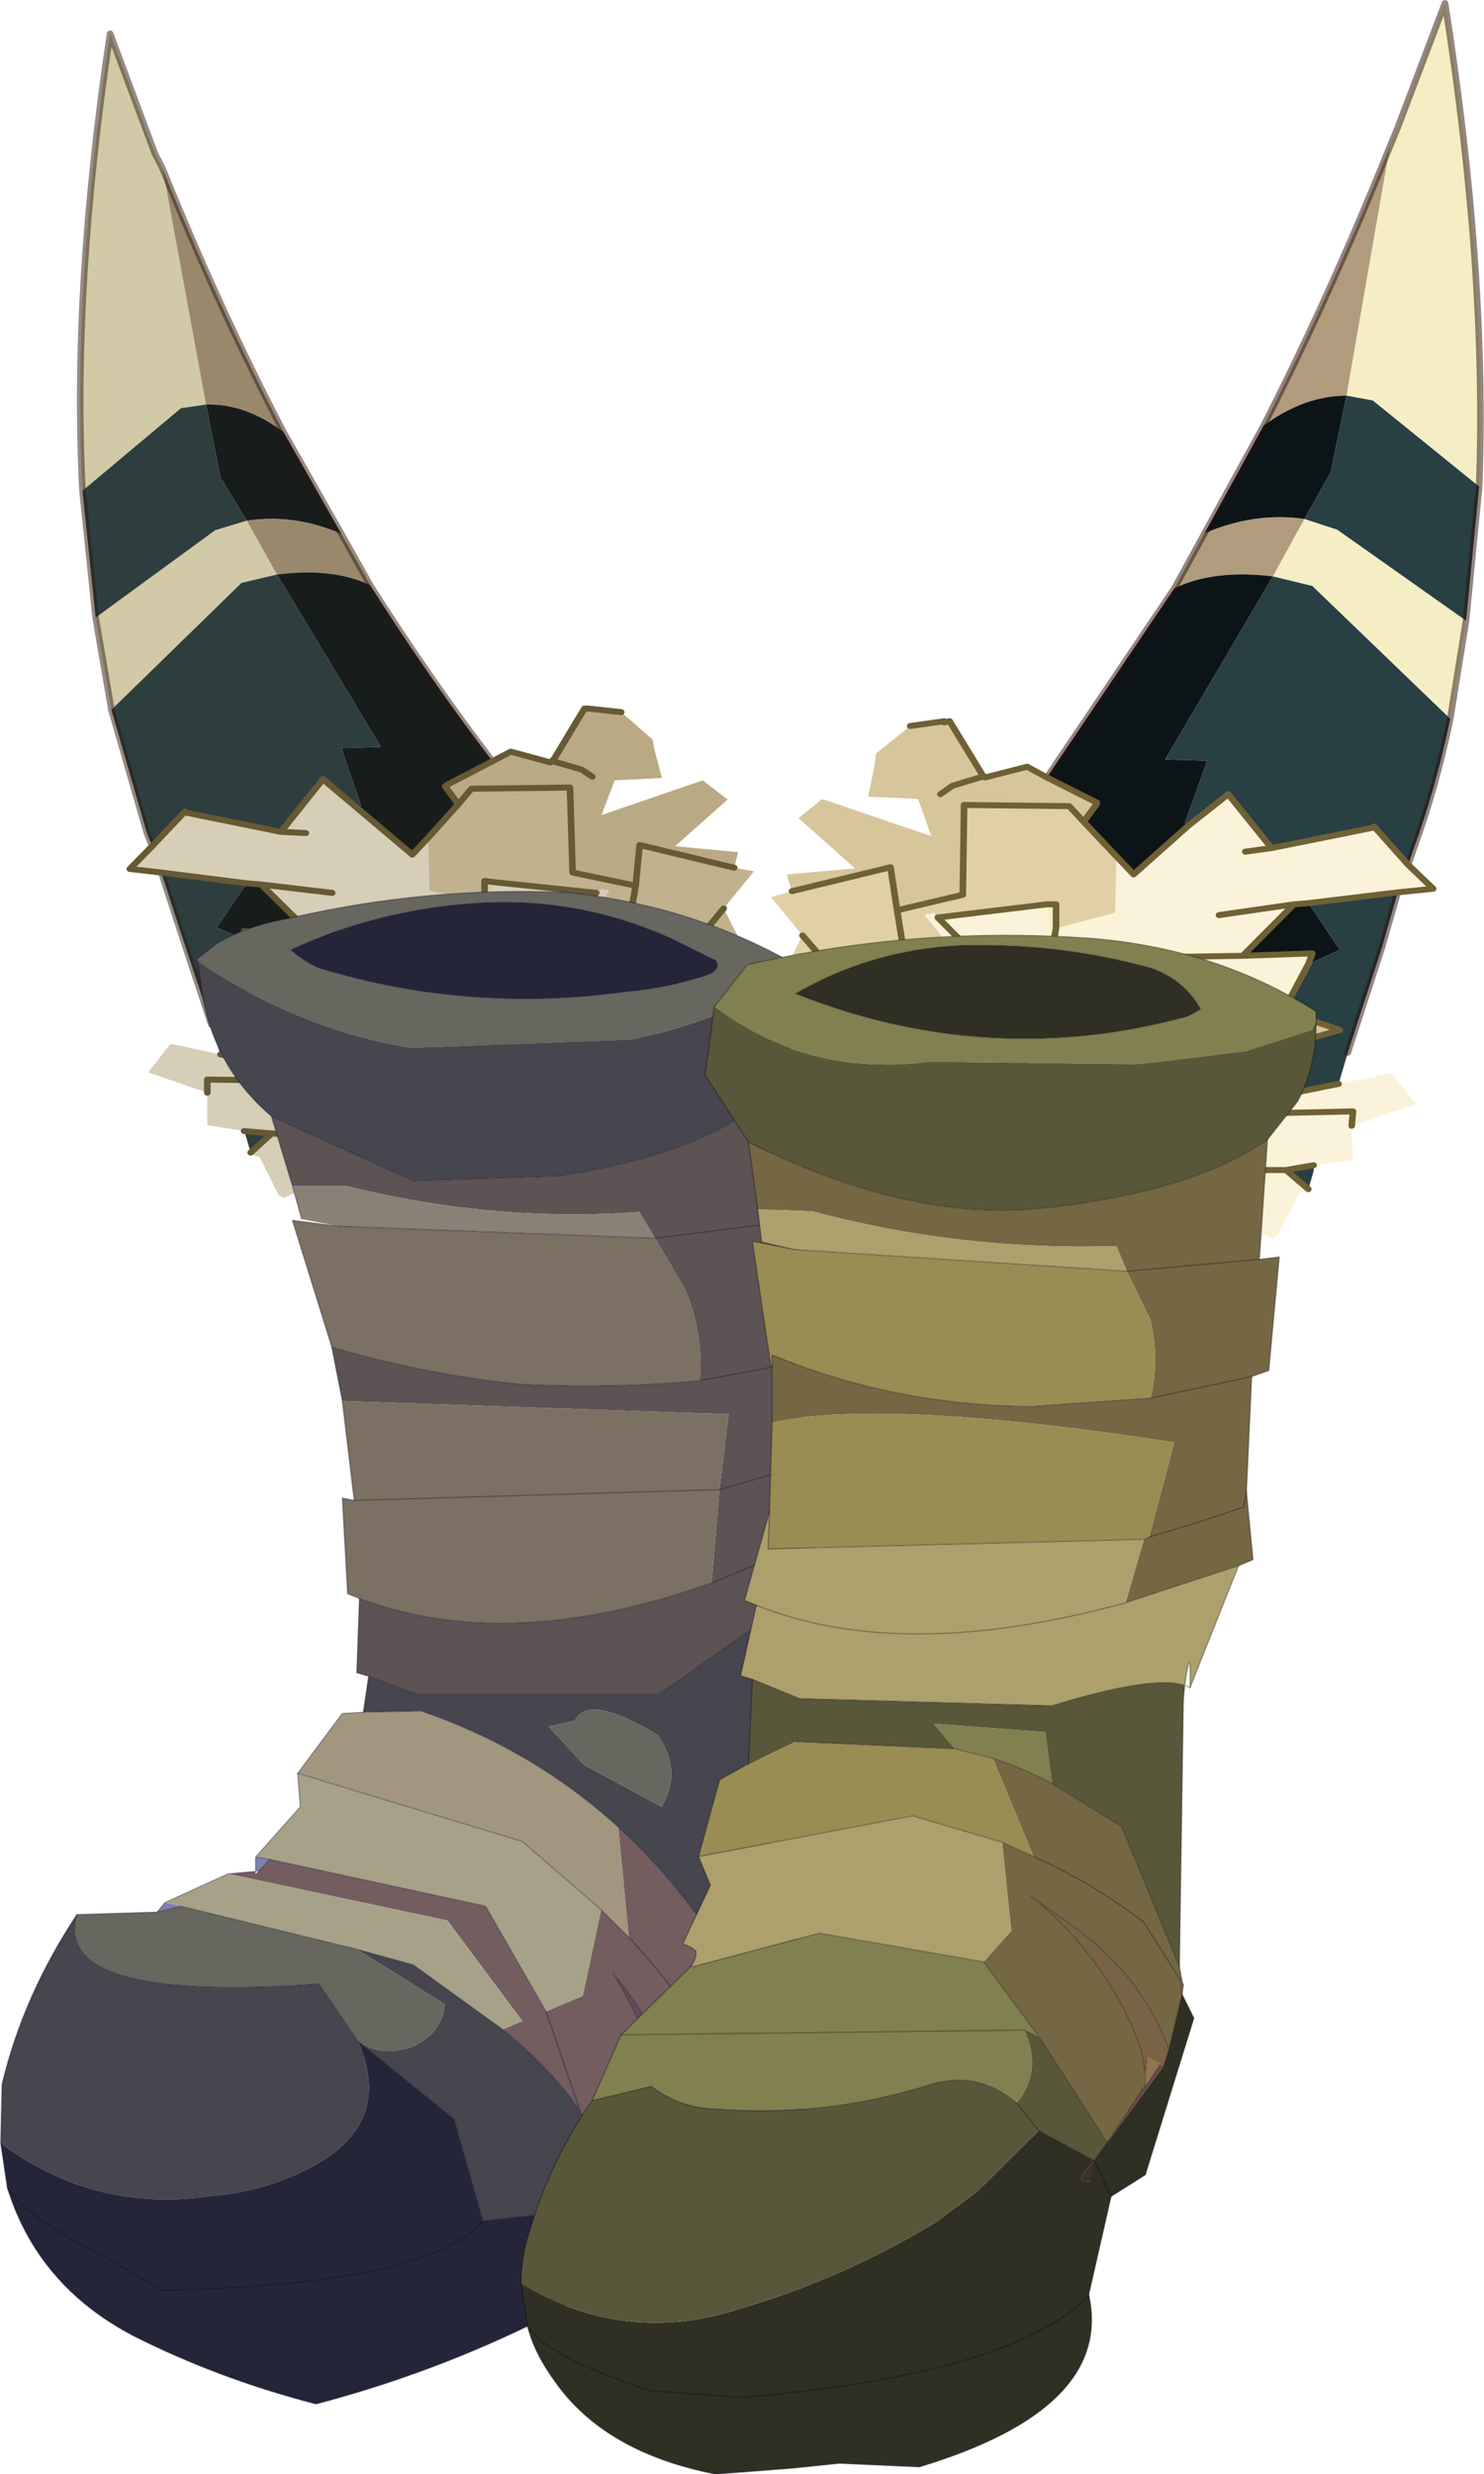 <svg viewBox="0 0 43.425 72.349" xmlns="http://www.w3.org/2000/svg" xmlns:xlink="http://www.w3.org/1999/xlink"><g transform="translate(-308.46 -199.73)"><use transform="matrix(.769 0 0 .7 330.75 199.75)" width="27.45" height="51.7" xlink:href="#a"/><use transform="matrix(.769 0 0 .7 310.72 200.64)" width="26.05" height="48.75" xlink:href="#b"/><use transform="matrix(.769 0 0 .7 308.48 225.79)" width="31.5" height="63.2" xlink:href="#c"/><use transform="matrix(.769 0 0 .7 323.71 227.07)" width="30.25" height="64.3" xlink:href="#d"/></g><defs><g id="a"><path d="m26.5-65.15.3-.8 1.8-5.2q1.6 11.15 1.3 20.2l-4.05-3.6-1-.2 1.65-10.4m2.9 19.8-.6 4.1-5.25-5.55-1.5-.4 1.2-2.4 1.25.45 4.9 3.8M11-38.9l.1.1-.1-.1m2.45 5.4h.35v1l-.15.9-.2-1.9m1.8 5.6 2.65.55L16-26.1l-.75-1.8m-1.55 2-.75.15.05-.75.7.6m-1.6.4-1.2.2-.15-.1-.15-.5 1.5.4" fill="#f5eec5" fill-rule="evenodd" transform="translate(-2.6 71.25)"/><path d="M21.7-53.5q2.55-5.5 4.8-11.65l-1.65 10.4q-1.6 0-3.15 1.25m-3.4 6.8 1.15-2.3q1.9-.9 3.8-.6l-1.2 2.4q-2.25-.3-3.75.5" fill="#b09c7d" fill-rule="evenodd" transform="translate(-2.6 71.25)"/><path d="m13.45-38.8 4.85-7.9q1.5-.8 3.75-.5l-4.1 7.65 1.6.05-.85 2.6.15.1-2.1 2.05-.65-.75-1.25-1.45.5-.75v-.05l-1.9-1.05m6-10.2 2.25-4.5q1.55-1.25 3.15-1.25l-.6 3.2-1 1.95q-1.9-.3-3.8.6m3.95 18 .15-.45-2.65.1 1.95-2.15.55-.05 1.2 1.95-1.2.6" fill="#0d1417" fill-rule="evenodd" transform="translate(-2.6 71.25)"/><path d="m29.9-50.95-.5 5.6-4.9-3.8-1.25-.45 1-1.95.6-3.2 1 .2 4.05 3.6m-1.1 9.7q-.55 2.9-1.4 5.45l-.2.65-1.3-1.6-.05.05-3.85.85-1.65-2.25-1.5 1.3-.15-.1.85-2.6-1.6-.05 4.1-7.65 1.5.4 5.25 5.55m-2 7.25-.6 2.3-1.3 4.4-.35 1.3-1.8.4-.1-1.95.05-.1 1.9-.6-2.15-.8.95-1.95 1.2-.6-1.2-1.95 3.4-.45m-3.2 11.4v.25l-.2.75-.85-.8 1.05-.2" fill="#283f44" fill-rule="evenodd" transform="translate(-2.6 71.25)"/><path d="M13.8-23.55h-.1q-.3-.05-.45-.25l.55.25" fill="#e02c00" fill-rule="evenodd" transform="translate(-2.6 71.25)"/><path d="m27.2-35.15.95 1-1.35.15-3.4.45-.55.05-1.95 2.15 2.65-.1-.15.45-.95 1.95-.4.9-4.4-1.15-2.4 1.35v.05l.75 1.8 2 .65-.1-1.9 3.1-.2 1.75 1.95-1.2.3 1.2-.3 1.8-.4 2-.45.95 1.3-2.45.9.05 1.45-1.5.2-1.05.2.85.8v.05l-.35.15-.8 1.7-.25.15-3.5-1.75-.1-.9q-.05-1 .15-1.7l-.15.1-2.2 1.4-2.4-1.15-.55-.25q-.45-.15-.95-.4l1.5-1.65-.1-.05-.7-.6-1.25-1 1.25 1-.05.75-.85.25-1.5-.4-.6-1.6-.5.45-1.25-.65L10-31.4l-1.2-1.65.35-.1.15.2 4.15-.55.2 1.9.15-.9 2.25-.65.05-2.35.65.75 2.1-2.05 1.5-1.3L22-35.85l3.85-.85.05-.05 1.3 1.6M9.55-41.1l.2-.05-.2.05m8.6 9.8 2.75-.05-2.75.05m-2.9 3.35-.85-.2.85.2m4.75-5.1 2.85-.45-2.85.45m-6.2 7.2.8.65 1.4-.9-1.4.9-.8-.65m-4.4-3.2.6 1.55-.6-1.55m12.35 6.65h.8-.8M21-35.7l1-.15-1 .15m.1 10.95 4-.1-.05.6.05-.6-4 .1m-9.85-6.05L9.3-32.95l1.95 2.15" fill="#fbf3d9" fill-rule="evenodd" transform="translate(-2.6 71.25)"/><path d="m12.3-24.2-2-.95.45-.25.15.1 1.2-.2.85-.25.75-.15.1.05-1.5 1.65m-8.55-9.85-.2-.7 2.6-.25L4-37.1l.9-.8 4.15 1.55-.5-1.55-1.9-.1.25-1.35H7h-.1l.05-.45 1.3-1.15 1.3-.2v.05l.2-.05L11-38.9l.1.1 1.6-.45.75.45 1.9 1.05v.05l-.5.75-.55-.65-4-.05-.05 3.75-2.5.65-.25-1.8-3.75 1M9.4-38.1l.45-.35 1.2-.4-1.2.4-.45.35m5.85 10.2v-.05l2.4-1.35 4.4 1.15.4-.9 2.15.8-1.9.6-.05.1.1 1.95L21-27.55l-3.1.2.1 1.9-2-.65 1.9-1.25-2.65-.55" fill="#d7c59b" fill-rule="evenodd" transform="translate(-2.6 71.25)"/><path d="M10.3-25.15 7.1-26.7l-3-1.45-1.5-.7 1.55-3.35-1.2-1.6.8-.25 3.75-1 .25 1.8 2.5-.65.05-3.75 4 .05.55.65 1.25 1.45-.05 2.35-2.25.65v-1h-.35l-4.15.55-.15-.2-.35.1L10-31.4l-1.75 3.7 1.25.65.5-.45.6 1.6.15.5-.45.25M7.95-31.9l-.2-1.35.2 1.35m-3.8-.3 1.3 1.65-1.3-1.65m2.95 5.5.15-1-.15 1m-2-2.45-1 1 1-1" fill="#e1cfa8" fill-rule="evenodd" transform="translate(-2.6 71.25)"/><path d="M19.1 17.75q2.55-5.5 4.8-11.65l.3-.8L26 .1q1.6 11.15 1.3 20.2l-.5 5.6-.6 4.1q-.55 2.9-1.4 5.45l-.2.65m-.4 1.15-.6 2.3-1.3 4.4m-11.45-11.5 4.85-7.9 3.4-6.8" fill="none" stroke="#280f06" stroke-linecap="round" stroke-linejoin="round" stroke-opacity=".502" stroke-width=".25"/><path d="m24.6 36.1.95 1-1.35.15-3.4.45-.55.05-2.85.45M5.65 30.3l1.3-.2m0 .05.2-.05 1.25 2.25.1.1 1.6-.45.75.45m5.4 2 1.5-1.3 1.65 2.25 3.85-.85.05-.05 1.3 1.6M2.85 40.7l-1.3-1.65M5.15 38l.2 1.35m6.9-5.05-.55-.65-4-.05-.05 3.75-2.5.65-.25-1.8-3.75 1m7.3-4.8-1.2.4-.45.35m-.1 5.15 4.15-.55h.35v1m2.3-3-1.25-1.45.5-.75v-.05l-1.9-1.05m-2.45-.1.1.1m9.8 7.45-2.75.05m4.3 2.25-.4.9-4.4-1.15-2.4 1.35v.05l2.65.55-1.9 1.25-1.4.9-.8-.65-.1-.05-.75.15-.85.25-1.2.2-.15-.1-.45.25m12.35-2.4.05-.1L22 43l-2.15-.8.95-1.95.15-.45-2.65.1 1.95-2.15M11.8 43.1l.85.2m-2.25 1.45-1.25-1m1.9-4.1.15-.9m8.95 6.9-1.2.3m-7.85-.6-.7-.6m-5.75-1.2-.15 1m3.5.8-.6-1.6-.6-1.55m1.35 3.65-.15-.5M1.5 43.1l1-1m17.45 6.75h-.8m1.65.8-.85-.8 1.05-.2M19.4 35.4l-1 .15m-4.9.2.65.75 2.1-2.05M22.45 47l.05-.6-4 .1m3.45-1.25-1.8.4M6.7 38.3l1.95 2.15" fill="none" stroke="#6f6135" stroke-linecap="round" stroke-linejoin="round" stroke-width=".25"/></g><g id="b"><path d="m-9.85-18.7-.3-.65-1.7-5Q-13.3-13.7-12.9-5.25l3.75-3.45.95-.15-1.65-9.85M-12.4.05l.6 3.85 4.95-5.3 1.35-.35L-6.65-4l-1.2.4L-12.4.05m17.45 5.9-.15.15.1-.05.05-.1m-2.3 5.15-.35-.05V12l.15.8.2-1.7m-1.7 5.25-2.45.6 1.8 1.1.65-1.7m1.5 1.9.8.1-.15-.7-.65.6m1.6.35 1 .25.15-.15.15-.5-1.3.4" fill="#d2caa6" fill-rule="evenodd" transform="translate(13.1 24.45)"/><path d="M-5.25-7.7q-2.45-5.15-4.6-11l1.65 9.85q1.5-.05 2.95 1.15m3.3 6.4-1.1-2.15q-1.8-.85-3.6-.55l1.15 2.25q2.15-.3 3.55.45" fill="#9a886d" fill-rule="evenodd" transform="translate(13.1 24.45)"/><path d="M2.7 6.05Q.3 2.6-1.95-1.3q-1.4-.75-3.55-.45l3.95 7.2-1.5.05.75 2.4-.1.15 2.05 1.9.6-.7 1.15-1.4-.5-.75.05-.05 1.75-1m-5.75-9.5-2.2-4.25Q-6.7-8.9-8.2-8.85l.55 3.05 1 1.8q1.8-.3 3.6.55m-3.55 17-.15-.4 2.5.05-1.85-2-.55-.05L-7.8 13l1.2.55" fill="#181c1b" fill-rule="evenodd" transform="translate(13.1 24.45)"/><path d="m-12.9-5.25.5 5.3 4.55-3.65 1.2-.4-1-1.8-.55-3.05-.95.15-3.75 3.45m1.1 9.15 1.35 5.15.2.55L-9 8.15l.05.05 3.6.8 1.6-2.2 1.35 1.25.1-.15-.75-2.4 1.5-.05-3.95-7.2-1.35.35-4.95 5.3m1.9 6.8.65 2.2L-8 17.05l.35 1.25 1.65.3.1-1.8-.05-.1-1.75-.6 1.95-.7-.85-1.85-1.2-.55 1.15-1.85-3.25-.45m3.15 10.8.05.15.2.75.8-.8-1.05-.1" fill="#2e3e3f" fill-rule="evenodd" transform="translate(13.1 24.45)"/><path d="M2.5 20.5h.1l.35-.25-.45.25" fill="#c12f09" fill-rule="evenodd" transform="translate(13.1 24.45)"/><path d="m-10.25 9.6-.85.95 1.2.15 3.25.45.55.05 1.85 2-2.5-.05.15.4.85 1.85.4.85 4.2-1.2L1.1 16.3l-.05.05-.65 1.7-1.9.65.1-1.75-2.95-.15L-6 18.6l1.15.3-1.15-.3-1.65-.3-1.9-.45-.85 1.2 2.25.85v1.35l1.4.25 1.05.1-.85.85.4.15.7 1.55q.15.1.2.15l3.35-1.65.05-.8q.1-1-.1-1.7l.1.15q1.2.55 2.15 1.3l2.2-1.1.45-.25.95-.4-1.45-1.55.1-.05.65-.6 1.2-.95-1.2.95.15.7.8.25 1.3-.4.6-1.5.45.4 1.2-.55-1.7-3.5 1.15-1.6-.3-.05-.2.15-3.9-.45-.2 1.7-.15-.8-2.1-.55-.05-2.2-.6.7-2.05-1.9-1.35-1.25-1.6 2.2-3.6-.8-.05-.05-1.25 1.45M6.3 3.85h-.1.1m-8 9.4-2.55-.05 2.55.05m2.8 3.05.8-.15-.8.15m-4.5-4.75-2.7-.35 2.7.35m5.85 6.75-.7.6-1.35-.85 1.35.85.7-.6m4.15-3.05-.55 1.45.55-1.45M-5 21.65l-.7-.05.7.05m.6-12.6L-5.35 9l.95.05m0 10.35-3.75-.05v.55-.55l3.75.05m9.2-5.8 1.85-2.05L4.8 13.6" fill="#d6ceb6" fill-rule="evenodd" transform="translate(13.1 24.45)"/><path d="m3.9 19.85 1.85-.95-.45-.2-.15.15-1-.25-.8-.25-.8-.1-.1.05 1.45 1.55m8-9.35.15-.65-2.4-.25 2-1.95-.95-.8L6.85 8.3l.5-1.45 1.8-.1-.3-1.25-.05.05.05-.05-.05-.35L7.6 4l-1.25-.15H6.2l-1.15 2.1-.05.1-.1.05-1.5-.45-2.45 1.4-.05.05.5.75.5-.65 3.75-.05.1 3.55 2.4.55.15-1.7 3.6.95M6.5 6.7l-.4-.3L5 6.05l1.1.35.4.3m-5.45 9.65.05-.05-2.25-1.25-4.2 1.2-.4-.85-1.95.7 1.75.6.05.1-.1 1.8 1.65-1.8 2.95.15-.1 1.75 1.9-.65-1.8-1.1 2.45-.6" fill="#baa985" fill-rule="evenodd" transform="translate(13.1 24.45)"/><path d="m5.75 18.9 3.05-1.45L11.6 16l1.35-.65-1.45-3.15 1.15-1.55-.75-.15-3.6-.95-.15 1.7-2.4-.55-.1-3.55-3.75.05-.5.65-1.15 1.4.05 2.2 2.1.55v-.95l.35.05 3.9.45.2-.15.3.05L6 13.05l1.7 3.5-1.2.55-.45-.4-.6 1.5-.15.5.45.2m2.2-6.4.2-1.25-.2 1.25m3.55-.3-1.2 1.6 1.2-1.6m-2.7 5.25-.15-.95.15.95m1.9-2.35.9.9-.9-.9" fill="#c2b18f" fill-rule="evenodd" transform="translate(13.1 24.45)"/><path d="M7.85 16.75q-2.45-5.15-4.6-11l-.3-.65-1.7-5Q-.2 10.75.2 19.2l.5 5.3.6 3.85 1.35 5.15.2.55m.35 1.1.65 2.2L5.1 41.5m10.7-11q-2.4-3.45-4.65-7.35L10.05 21l-2.2-4.25" fill="none" stroke="#2e180d" stroke-linecap="round" stroke-linejoin="round" stroke-opacity=".502" stroke-width=".25"/><path d="M2.85 34.05 2 35l1.2.15m17.5-6.7-1.25-.15m-.05 0h-.1l-1.15 2.1-.15.15-1.5-.45-.7.4m-5.1 2-1.35-1.25-1.6 2.2-3.6-.8-.05-.05-1.25 1.45m20.55 4.2 1.2-1.6m-3.35-.95-.2 1.25M18.1 30.5l1.1.35.4.3m-5.1 1.15.5-.65 3.75-.05.1 3.55 2.4.55.15-1.7 3.6.95M19.75 36l-3.9-.45-.35-.05v.95m-2.15-2.75 1.15-1.4-.5-.75.05-.05 1.75-1m2.35-.1-.05.1-.1.05m-9.15 7.1 2.55.05m-4.05 2.15.4.85 4.2-1.2 2.25 1.25-.05.05-2.45.6 1.8 1.1 1.35.85.7-.6.1-.05.8.1.8.25 1 .25.15-.15.45.2M7.2 41.25l-.05-.1-1.75-.6 1.95-.7L6.5 38l-.15-.4 2.5.05-1.85-2 2.7.35m5.3 4.6-.8.15m2.1 1.35 1.2-.95m-1.85-3.9-.15-.8m-8.4 6.6 1.15.3m7.4-.65.65-.6m5.45-1.15.15.95m-3.35.75.6-1.5.55-1.45m-1.3 3.45.15-.5m6.15-2.2-.9-.9m-16.4 6.5.7.05m-1.5.75.8-.8-1.05-.1m1.4-12.5.95.05m-2.25 2.1.55.05m-.55-.05-3.25-.45m10.15-1.45-.6.7-2.05-1.9M4.95 44.35v-.55l3.75.05m-3.25-1.1 1.65.3M19.75 36l-1.85 2.05" fill="none" stroke="#665933" stroke-linecap="round" stroke-linejoin="round" stroke-width=".25"/></g><g id="c"><path d="M14.4-28.1q.25 1.85-.2 3.4l-.8 1.7q-2.45 2.4-7.95 3.3l-5.5.2-5.4-2.7q-2.35-2.2-2.7-5.65l-.1-.8q3.8 2.8 8.1 3.6l8.4-.35q3.25-.75 6.05-2.5l.1-.2m-.5 26.5-1.05 8.25q1.1 2.7 1.7 5.5l.3 3.3-2.6 3.55-.5-6.2q-1.75-3.05-4-5.3Q4.5 4.25.25 2.65l-2.2.05.2-1.5 1.85.75h9.2l4.6-3.55m-29.65 22.3.05-2.45q.8-3.7 2.85-7.1-1 3.7 9.2 2.9l1.5 2.4q1.25 3.15-1.3 4.95-1.95 1.3-4.25 1.5-4.45.75-8.05-2.2M6.3 19.35l1.6 3.95-5.3.65-1.1-4.25-3.65-3.25q.95.7 2.1.2 1.1-.55 1.2-1.75l-3.35-2.3 2.15.65 3.4 2.7q1.8 1.6 2.95 3.4M6.45 4.9 9.4 6.65q.8-1.5-.15-3Q6.6 1.9 6.1 3.05l-1 .25 1.35 1.6" fill="#47454d" fill-rule="evenodd" transform="translate(15.75 31.6)"/><path d="m14.4-28.1-.1.2q-2.8 1.75-6.05 2.5l-8.4.35q-4.3-.8-8.1-3.6l-.05-.1.75-.65q1.15-.75 2.7-1.05 5.25-1.35 10.6-1.1 4.65.5 8.55 2.9l.1.55m-27.25 39.25 3.05-.1.9-.25 6.7 1.8 3.35 2.3q-.1 1.2-1.2 1.75-1.15.5-2.1-.2l-1.5-2.4q-10.2.8-9.2-2.9m24.3-39.85-1.75-.95q-3.5-1.7-7.25-1.45-3.8.25-7.15 1.95.45.45 1.05.75 5.7 1.9 11.65 1 1.65-.15 3.25-.75.4-.25.2-.55m-5 33.6L5.1 3.3l1-.25q.5-1.15 3.15.6.95 1.5.15 3L6.45 4.9" fill="#67665f" fill-rule="evenodd" transform="translate(15.75 31.6)"/><path d="m8 25-.4.5q-1 1.6-2.75 2.55-4.1 2.25-8.6 3.55-3.7-1.05-6.95-2.85-3.65-2.1-4.8-6.2l-.25-1.85q3.6 2.95 8.05 2.2 2.3-.2 4.25-1.5 2.55-1.8 1.3-4.95L1.5 19.7l1.1 4.25 5.3-.65L8 25m3.45-53.7q.2.3-.2.55-1.6.6-3.25.75-5.95.9-11.65-1-.6-.3-1.05-.75 3.35-1.7 7.15-1.95 3.75-.25 7.25 1.45l1.75.95M2.6 23.95q-2 2.65-12.2 2.9l-1.85-1.2q-3.25-1.75-4.05-3.1.8 1.35 4.05 3.1l1.85 1.2q10.2-.25 12.2-2.9" fill="#25253a" fill-rule="evenodd" transform="translate(15.75 31.6)"/><path d="m-5.45-22.2 5.4 2.7 5.5-.2q5.5-.9 7.95-3.3l.45 5.1v.15l.7-.1.6 5.75-.65.2.4 4.25.55-.15.2 3.1-.5.25.2 1.35-1.45 1.5-4.6 3.55H.1l-1.85-.75-.45-.15.1-3.1Q3.6.3 11.3-2.7l.3-3.9 3.3-1.05-3.3 1.05.35-3.15-14.7-.55-.4-2.25Q.4-11.4 4.05-11q3.35.2 6.8-.15l3.65-.75-3.65.75q.15-1.95-.55-3.8L9.15-17.1l-.6-1.1q-5.55.45-11.2-1.1h-2l-.8-2.9m20.6 17.75L11.3-2.7l3.85-1.75m-1.3-13.3-4.7.65 4.7-.65" fill="#5d5254" fill-rule="evenodd" transform="translate(15.75 31.6)"/><path d="m-2.1-2.05-.45-.2-.2-4 .45.1-.45-4.15 14.7.55-.35 3.15-.3 3.9q-7.7 3-13.4.65m-1.05-10.5-1.5-5.3 1.8.25 12 .5 1.15 2.15q.7 1.85.55 3.8-3.45.35-6.8.15-3.65-.4-7.2-1.55m.85 6.4 13.9-.45-13.9.45" fill="#7b7061" fill-rule="evenodd" transform="translate(15.75 31.6)"/><path d="m14.85 15.45.9 1-2.25 6.15-3.55 1.45 1-1.7 1.3-2.15V19l2.6-3.55" fill="#352547" fill-rule="evenodd" transform="translate(15.75 31.6)"/><path d="M9.05 24.45q-.6.25-1.05.55l-.1-1.7-1.6-3.95L5 15.2l1.3 4.15q-1.15-1.8-2.95-3.4l.75-.35-2.85-4.2-8.35-1.95 1.05-.1v.1l.1-.1.45-.5 8.2 1.95L5 15.2l1.4-.65.7-3.6 1.05 1.15q1.9 2.25 3.3 4.8l.8 3.3-.8-3.3q-1.4-2.55-3.3-4.8l-.4-4.6q2.25 2.25 4 5.3l.5 6.2v1.2l-1.3 2.15-.05-1.5Q10.05 17 7.55 13.6q2.25 4.05 2.5 8.55l-1 2.3" fill="#735d5f" fill-rule="evenodd" transform="translate(15.75 31.6)"/><path d="m9.95 24.05-.9.4 1-2.3q-.25-4.5-2.5-8.55 2.5 3.4 3.35 7.25l.05 1.5-1 1.7" fill="#614e56" fill-rule="evenodd" transform="translate(15.75 31.6)"/><path d="m-2.85-17.6-1.45-.3-.35-1.4h2Q3-17.75 8.55-18.2l.6 1.1-12-.5" fill="#8a8075" fill-rule="evenodd" transform="translate(15.75 31.6)"/><path d="m-4.45 5.25 1.7-2.5.8-.05 2.2-.05q4.25 1.6 7.5 4.85l.4 4.6-1.05-1.15-3-2.85-8.55-2.85" fill="#a2967f" fill-rule="evenodd" transform="translate(15.75 31.6)"/><path d="m-9.5 10.65 2.4-1.2 8.35 1.95 2.85 4.2-.75.35-3.4-2.7-2.15-.65-6.7-1.8-.6-.15m3.45-1.9 1.7-2.1-.1-1.4L4.1 8.1l3 2.85-.7 3.6-1.4.65-2.3-4.4-8.2-1.95-.55-.1" fill="#a7a287" fill-rule="evenodd" transform="translate(15.75 31.6)"/><path d="M-6.05 9.35v-.6l.55.1-.45.5h-.1" fill="#8081b3" fill-rule="evenodd" transform="translate(15.75 31.6)"/><path d="m-9.8 11.05.3-.4.6.15-.9.25" fill="#8380b4" fill-rule="evenodd" transform="translate(15.75 31.6)"/><path d="m29.15 8.6.8-1.7q.45-1.55.2-3.4l-.1-.55Q26.15.55 21.5.05q-5.35-.25-10.6 1.1-1.55.3-2.7 1.05l-.75.65.05.1.1.8q.35 3.45 2.7 5.65m18.85-.8.45 5.1m0 .15.7-.1.6 5.75-.65.2.4 4.25.55-.15.2 3.1-.5.25.2 1.35-1.45 1.5-1.05 8.25q1.1 2.7 1.7 5.5l.3 3.3m-6.85 9.55-.4.5q-1 1.6-2.75 2.55-4.1 2.25-8.6 3.55-3.7-1.05-6.95-2.85-3.65-2.1-4.8-6.2L0 52.3l.05-2.45q.8-3.7 2.85-7.1l3.05-.1.3-.4 2.4-1.2 1.05-.1v-.6l1.7-2.1-.1-1.4 1.7-2.5.8-.05.2-1.5-.45-.15.1-3.1-.45-.2-.2-4 .45.1L13 21.3l-.4-2.25-1.5-5.3 1.8.25m-1.45-.3-.35-1.4-.8-2.9m-.05 31.05-.55-.1" fill="none" stroke="#000025" stroke-linecap="round" stroke-linejoin="round" stroke-opacity=".302" stroke-width=".05"/><path d="m30.15 3.5-.1.2M10.3 9.4l5.4 2.7 5.5-.2q5.5-.9 7.95-3.3m1.45 38.45.9 1-2.25 6.15-3.55 1.45-.9.4q-.6.25-1.05.55M27.2 2.9l-1.75-.95Q21.95.25 18.2.5q-3.8.25-7.15 1.95.45.45 1.05.75 5.7 1.9 11.65 1 1.65-.15 3.25-.75.4-.25.2-.55m-.6 17.55 3.65-.75m.4 4.25L27.35 25l-13.9.45m13.6 3.45 3.85-1.75M28 50.6v1.2l-1.3 2.15-1 1.7M28 51.8l-.8-3.3q-1.4-2.55-3.3-4.8l-1.05-1.15m-2.1 4.25 1.3 4.15 1.6 3.95.1 1.7m1.05-.55 1-2.3q-.25-4.5-2.5-8.55 2.5 3.4 3.35 7.25l.05 1.5M28 50.6l2.6-3.55m-7.1-7.95q2.25 2.25 4 5.3l.5 6.2m-1.4-30.15q-3.45.35-6.8.15-3.65-.4-7.2-1.55m12.3-4.55 4.7-.65M29.65 30l-4.6 3.55h-9.2L14 32.8M12.9 14l12 .5m-1.4 24.6q-3.25-3.25-7.5-4.85l-2.2.05m-2.5 2.55 8.55 2.85 3 2.85M9.8 40.95l.45-.5 8.2 1.95 2.3 4.4m-13.9-4.4 6.7 1.8 2.15.65 3.4 2.7q1.8 1.6 2.95 3.4m-8.45-2.9 3.65 3.25 1.1 4.25 5.3-.65M2.9 42.75q-1 3.7 9.2 2.9l1.5 2.4M.25 54.15q.8 1.35 4.05 3.1l1.85 1.2q10.2-.25 12.2-2.9m-12.4-12.9.9-.25m6.8-12.85q5.7 2.35 13.4-.65" fill="none" stroke="#000025" stroke-linecap="round" stroke-linejoin="round" stroke-opacity=".302" stroke-width=".05"/></g><g id="d"><path d="m19.3-29.1-.5.3q-7.55 2.25-14.9-.95 2.85-1.8 6.15-2 3.8-.15 7.4.95 1.25.5 1.85 1.7m-.7 41.15.45 1-1.85 6.55-1.3.9-.65-1.5.65 1.5-.85 4.1q.95 4.75-6.45 7.2l-3.05-.15-1.75.2-2.95.25q-4.2-.9-6.1-3.85-.8-1.2-1.05-2.3l-.25-1.8q3.95 2.6 8.3 1.05 3.9-1.25 7.45-3.6l1.6-1.3 2.35-2.55 2.1 1.25-.3.4q-.45.6.2.45l.1-.85.5-.75 2.15-3.2.2-.7.5-2.3m-3.55 12.6v-.05.05Q12.1 27.95 1.8 28.9l-3.5-.3q-3.8-1.4-4.6-2.65.8 1.25 4.6 2.65l3.5.3q10.3-.95 13.25-4.25" fill="#2f2f23" fill-rule="evenodd" transform="translate(6.55 32.2)"/><path d="m23.7-28.5-.1.25-2.55.9-4.05.55-8-.1q-4.65.65-8.2-2.3l1.25-1.75q6.45-1.65 13.2-1.1Q20-31.6 23.7-29v.5m-4.4-.6q-.6-1.2-1.85-1.7-3.6-1.1-7.4-.95-3.3.2-6.15 2 7.35 3.2 14.9.95l.5-.3M9.95 1.8 9.15.75l4.25.35.25 2.15q-1.1-.65-2.25-1.05l-1.45-.4m-13.8 14.7 1.1-2.75L-.1 10.9H0l4.8-1.4 6.25 1.2 2.15 3.2-.6-.35q.7 1.75-.3 3.05-1.55-1.45-3.5-.7-3.9 1.3-7.95.95-1.4-.05-2.45-.95l-2.25.6m1.1-2.75 15.35-.2-15.35.2" fill="#818051" fill-rule="evenodd" transform="translate(6.55 32.2)"/><path d="m23.6-28.25.1-.25q0 1.8-.7 3.25l-1.15 1.6Q18.9-21.4 13-20.75q-5 .45-10.9-2.8l-1.65-2.8.35-2.85q3.55 2.95 8.2 2.3l8 .1 4.05-.55 2.55-.9M18.7-.85l-.05.6-.15 11.15-2.2-5.85-2.65-1.8-.25-2.15L9.15.75l.8 1.05-6.05-.3-1.8.95.15-3.55 1.8.8 9.6.3q3.85-1.3 5.05-.85m-2.95 19.1-.5.75-2.1-1.25-2.35 2.55-1.6 1.3q-3.55 2.35-7.45 3.6-4.35 1.55-8.3-1.05 0-1.2.35-2.3.75-2.8 2.35-5.35l2.25-.6q1.05.9 2.45.95 4.05.35 7.95-.95 1.95-.75 3.5.7 1-1.3.3-3.05l.6.35 2.55 4.35M12.3 16.6l.85 1.15-.85-1.15" fill="#59573a" fill-rule="evenodd" transform="translate(6.55 32.2)"/><path d="M17.4-12.85q.35-1.6 0-3.25l-.9-2.05 5.05-.5-5.05.5-.4-1.05q-5.95.2-11.55-1.45l-2.1-.1-.35-2.8Q8-20.3 13-20.75q5.9-.65 8.85-2.9l-.3 4.9v.1l.75-.1-.4 4.75-.65.25-3.85.9 3.85-.9-.2 4.8-.1.65q-1.85.7-3.6 1.25 1.75-.55 3.6-1.25l.1-.65.25 2.85-.55.25-4.3 1.55.7-2.65.2-.1.95-3.95Q7.4-12.85 3-11.85v-2.8q4.65 2.1 9.85 2.15l4.55-.35m-3.75 16.1 2.65 1.8 2.2 5.85.1.6h-.05l.05.55-.5 2.3q-1.1-3.3-4.05-5.45l-1.2-.95q3 2.7 4.2 6.45l.15.95v.5l-1.45 2.4-2.55-4.35-2.15-3.2 1.05-1.3-.35-3.7 1.2.6-1.55-4.1q1.15.4 2.25 1.05m-.7 3.05q2.25 1.1 4.2 2.75l1.4 2.45-1.4-2.45Q15.2 7.4 12.95 6.3" fill="#756743" fill-rule="evenodd" transform="translate(6.55 32.2)"/><path d="m16.5-18.15.9 2.05q.35 1.65 0 3.25l-4.55.35q-5.2-.05-9.85-2.15v.45h-.05l-.7-5.2 1.65.35 12.6.9M3-11.85q4.4-1 15.3.85l-.95 3.95-.2.1-14.3.4.05-1.55.1-3.75m-.9 14.3 1.8-.95 6.05.3 1.45.4 1.55 4.1-1.2-.6-3.4-1.1L.2 6.3 1 3.1l1.05-.65h.05" fill="#9a8d53" fill-rule="evenodd" transform="translate(6.55 32.2)"/><path d="m16.5-18.15-12.6-.9-1.3-.35-.15-1.35 2.1.1Q10.15-19 16.1-19.2l.4 1.05M2.4-4.2l-.45-.2.95-3.7-.05 1.55 14.3-.4-.7 2.65 4.3-1.55-1.85 5.1q.05-2.05-.2-.1-1.2-.45-5.05.85l-9.6-.3-1.8-.8-.45-.15.6-2.95q5.55 2.45 14.05-.1-8.5 2.55-14.05.1M-.05 10.85l.15-.35v-.25q-.2-.2-.5-.3L.65 7.5.2 6.3l8.15-1.7 3.4 1.1.35 3.7-1.05 1.3L4.8 9.5 0 10.9l-.05-.05" fill="#ada06c" fill-rule="evenodd" transform="translate(6.55 32.2)"/><path d="M2.9-8.1h-.05.05" fill="#cbbc79" fill-rule="evenodd" transform="translate(6.55 32.2)"/><path d="m18.65 11.7-.05.35-.05-.55h.05l.05.2-.1-.2.1.2m-1.45 4.15v-.5l.05-.7.5.3-.55.9" fill="#917551" fill-rule="evenodd" transform="translate(6.55 32.2)"/><path d="m18.1 14.35-.2.7h-.05l-.1-.1-.5-.3-.05.7-.15-.95q-1.2-3.75-4.2-6.45l1.2.95q2.95 2.15 4.05 5.45" fill="#7a6245" fill-rule="evenodd" transform="translate(6.55 32.2)"/><path d="m17.9 15.05-2.15 3.2 1.45-2.4.55-.9.1.1h.05" fill="#674945" fill-rule="evenodd" transform="translate(6.55 32.2)"/><path d="M-.1 10.9v-.05.05" fill="#996654" fill-rule="evenodd" transform="translate(6.55 32.2)"/><path d="m-.1 10.9.05-.05.05.05h-.1" fill="#d1cb83" fill-rule="evenodd" transform="translate(6.55 32.2)"/><path d="M15.15 19.85q-.65.15-.2-.45l.3-.4-.1.85" fill="#422e32" fill-rule="evenodd" transform="translate(6.55 32.2)"/><path d="m30.15 3.95.1-.25m-4.4-.6q-.6-1.2-1.85-1.7Q20.4.3 16.6.45q-3.3.2-6.15 2 7.35 3.2 14.9.95l.5-.3m-1.9 16.25 3.85-.9m.3-4.9-5.05.5-12.6-.9M9.55 18v-.45q4.65 2.1 9.85 2.15l4.55-.35m-.05 5.8q1.75-.55 3.6-1.25l.1-.65M8.95 28q5.55 2.45 14.05-.1m.7-2.65-14.3.4.05-1.55H9.4m14.3 1.15.2-.1m4.5-16.6q-2.95 2.25-8.85 2.9-5 .45-10.9-2.8m18.65 17.7L23 27.9m2.2 4.05.05-.6q-1.2-.45-5.05.85l-9.6-.3-1.8-.8m1.65 2.6 6.05.3m3.7 1.45 2.65 1.8 2.2 5.85m.2-11.75.2.1q.05-2.05-.2-.1m-.1 12.9-.5 2.3-.2.7M21.8 51.2l.65 1.5m2.75-8.8-.1-.2.05.55m-.05-.55-1.4-2.45q-1.95-1.65-4.2-2.75l-1.2-.6-3.4-1.1-8.15 1.7m10.85 4.4 2.15 3.2 2.55 4.35 1.45-2.4v-.5l-.15-.95q-1.2-3.75-4.2-6.45l1.2.95q2.95 2.15 4.05 5.45m-.25.7h.05m-6.5-12.85L16.5 34m1.45.4q1.15.4 2.25 1.05M2.7 48.7l2.25-.6q1.05.9 2.45.95 4.05.35 7.95-.95 1.95-.75 3.5.7m.3-3.05-15.35.2m2.65-2.85h.1l4.8-1.4 6.25 1.2m6.15 4.65.05-.7m-4.1 3.1-.85-1.15m2.95 2.4-2.1-1.25m.05-3.85-.6-.35m2.45 11.1v-.05.05q-2.95 3.3-13.25 4.25l-3.5-.3q-3.8-1.4-4.6-2.65" fill="none" stroke="#000008" stroke-linecap="round" stroke-linejoin="round" stroke-opacity=".302" stroke-width=".05"/><path d="M30.25 3.7v-.5Q26.55.6 21.8.15 15.05-.4 8.6 1.25L7.35 3M27.8 18.45l.65-.25.4-4.75-.75.1m-17.65-.4L8.8 12.8l.7 5.2M9 11.45l.15 1.35m-.5-4.15L7 5.85 7.35 3m1.3 5.65.35 2.8M9.55 18v2.35m18.05 2.9.2-4.8M9.45 24.1l-.95 3.7.45.2-.6 2.95.45.15-.15 3.55m.8-10.55.1-3.75m18.55-6.9.3-4.9 1.15-1.6q.7-1.45.7-3.25M27.3 26.35l.55-.25-.25-2.85M25.05 43.1l.15-11.15M22.45 52.7l1.3-.9 1.85-6.55-.45-1 .05-.35-.05-.2-.1-.6m-2.75 7.35-.5.75-.1.85m.75.65-.85 4.1q.95 4.75-6.45 7.2l-3.05-.15-1.75.2-2.95.25q-4.2-.9-6.1-3.85-.8-1.2-1.05-2.3L0 56.35q0-1.2.35-2.3.75-2.8 2.35-5.35l1.1-2.75 2.65-2.85v-.05m.05 0 .15-.35v-.25q-.2-.2-.5-.3L7.2 39.7l-.45-1.2.8-3.2 1.05-.65m16.85-3.2 1.85-5.1" fill="none" stroke="#000008" stroke-linecap="round" stroke-linejoin="round" stroke-opacity=".302" stroke-width=".05"/></g></defs></svg>
